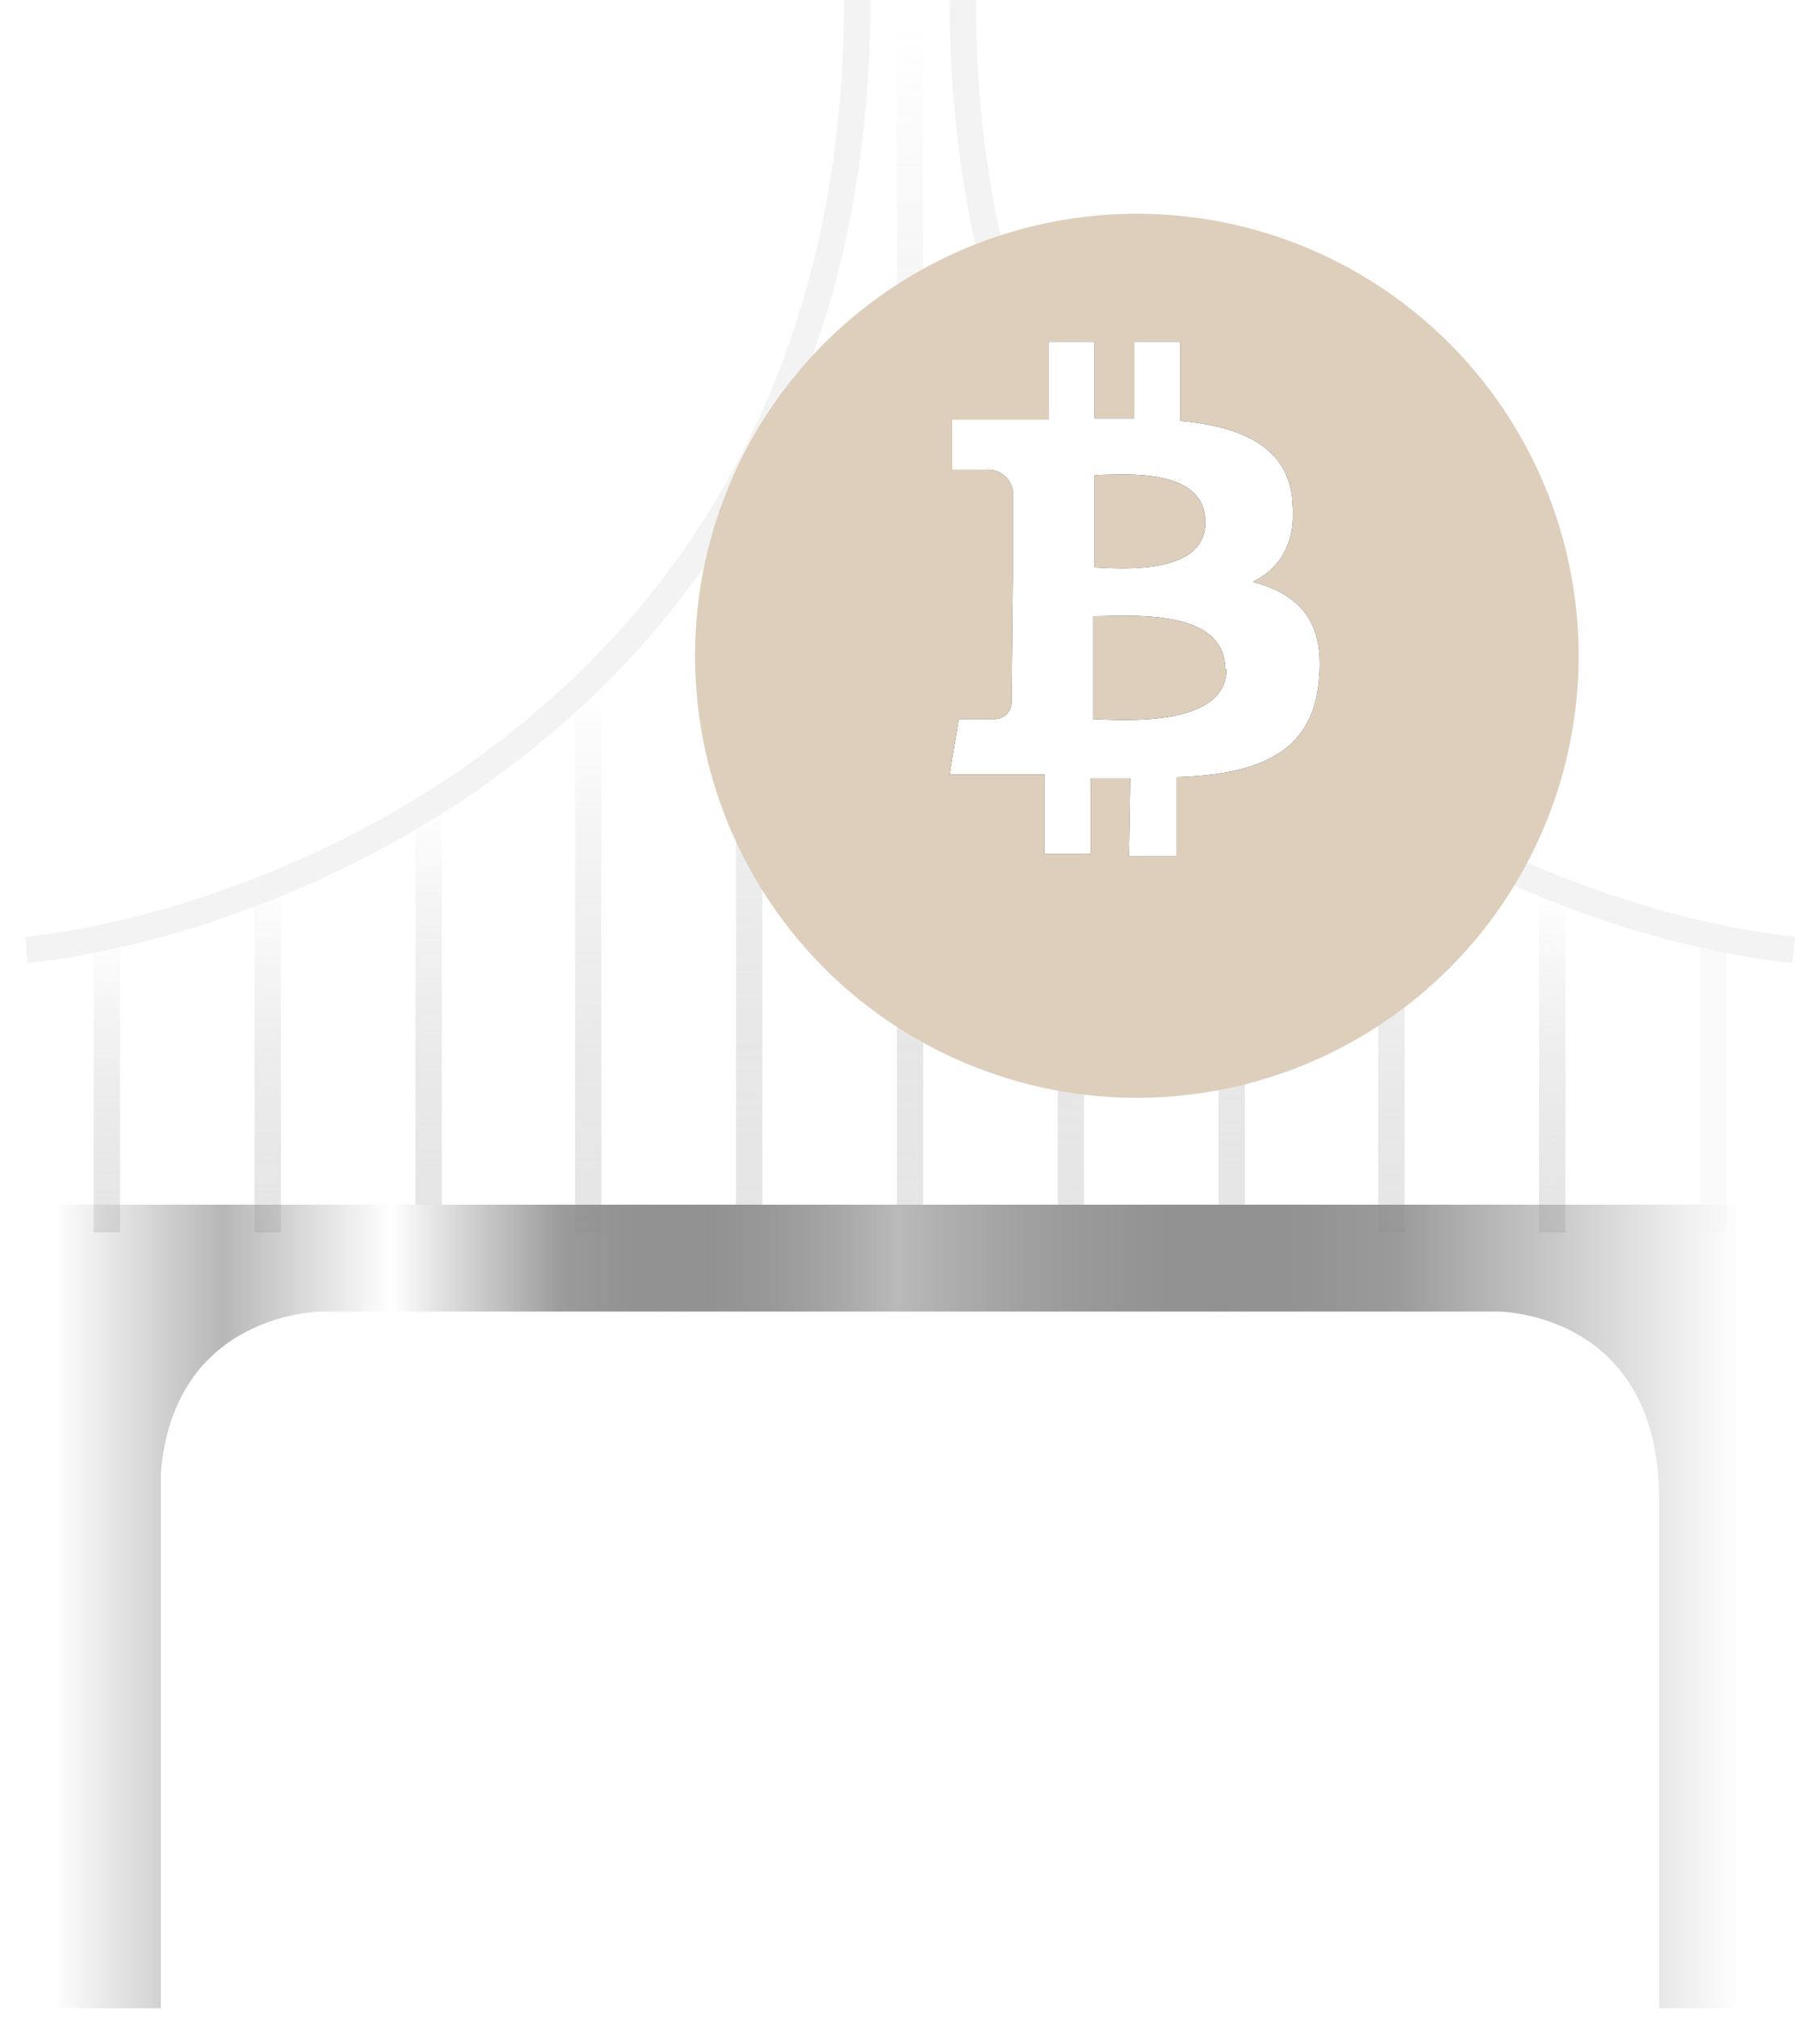 <svg xmlns="http://www.w3.org/2000/svg" fill="none" viewBox="0 0 138 153">
  <path fill="url(#a)" d="M138 91.3H0v60.9h12.2v-40.6c1-12.2 12.2-12.2 12.2-12.2h89.2s12.2 0 12.2 14.2v38.6H138V91.3Z"/>
  <path stroke="url(#b)" stroke-width="2" d="M20.3 67v26.4" opacity=".4"/>
  <path stroke="url(#c)" stroke-width="2" d="M8.1 71v22.4" opacity=".4"/>
  <path stroke="url(#d)" stroke-width="2" d="M32.5 60.9v30.4" opacity=".4"/>
  <path stroke="url(#e)" stroke-width="2" d="M44.6 52.8v40.6" opacity=".4"/>
  <path stroke="url(#f)" stroke-width="2" d="M56.8 36.5v54.8" opacity=".4"/>
  <path stroke="url(#g)" stroke-width="2" d="M69 2v89.3" opacity=".4"/>
  <path stroke="url(#h)" stroke-width="2" d="M81.2 35.5v55.8" opacity=".4"/>
  <path stroke="url(#i)" stroke-width="2" d="M93.4 50.7v40.6" opacity=".4"/>
  <path stroke="url(#j)" stroke-width="2" d="M105.5 60.9v32.5" opacity=".4"/>
  <path stroke="url(#k)" stroke-width="2" d="M117.7 68v25.4" opacity=".4"/>
  <path stroke="#F3F3F3" stroke-width="2" d="M129.9 71v22.4" opacity=".4"/>
  <path stroke="#F3F3F3" stroke-width="2" d="M2 72c21-2.3 63-20 63-72M136 72c-21-2.3-63-20-63-72"/>
  <g filter="url(#l)">
    <circle cx="86.2" cy="45.7" r="33.5" fill="#DECFBD"/>
  </g>
  <path fill="#000" d="M98 38c-.3-4.2-4-5.7-8.5-6.1v-6H86v5.8H83v-5.8h-3.5v5.9h-7.3v3.8h2.6a1.9 1.9 0 0 1 2 1.6v6.7h.3-.3l-.1 9.4a1.3 1.3 0 0 1-1.4 1.2h-2.6l-.7 4.2H79.2v6h3.5V59h3l-.1 5.9h3.6v-6c6-.2 10.3-1.7 10.8-7.3.5-4.6-1.6-6.6-5-7.5 2-1 3.3-2.9 3-6Zm-5 12.7c0 4.4-7.7 3.9-10.1 3.8v-7.8c2.5 0 10-.7 10 4Zm-1.6-11.1c0 4-6.4 3.5-8.4 3.4v-7c2 0 8.4-.7 8.4 3.6Z"/>
  <path fill="#fff" d="M98 38c-.3-4.2-4-5.7-8.5-6.1v-6H86v5.8H83v-5.8h-3.5v5.9h-7.3v3.8h2.6a1.9 1.9 0 0 1 2 1.6v6.7h.3-.3l-.1 9.4a1.3 1.3 0 0 1-1.4 1.2h-2.6l-.7 4.2H79.2v6h3.5V59h3l-.1 5.9h3.6v-6c6-.2 10.3-1.7 10.8-7.3.5-4.6-1.6-6.6-5-7.5 2-1 3.3-2.9 3-6Zm-5 12.7c0 4.4-7.7 3.9-10.1 3.8v-7.8c2.5 0 10-.7 10 4Zm-1.6-11.1c0 4-6.4 3.5-8.4 3.4v-7c2 0 8.4-.7 8.4 3.6Z"/>
  <defs>
    <linearGradient id="a" x1="4.1" x2="131.9" y1="79" y2="79" gradientUnits="userSpaceOnUse">
      <stop stop-color="#fff"/>
      <stop offset=".1" stop-color="#B7B7B7"/>
      <stop offset=".2" stop-color="#fff"/>
      <stop offset=".3" stop-color="#9C9C9C"/>
      <stop offset=".5" stop-color="#181818" stop-opacity=".3"/>
      <stop offset=".8" stop-color="#9C9C9C"/>
      <stop offset="1" stop-color="#fff"/>
    </linearGradient>
    <linearGradient id="b" x1="20.8" x2="20.8" y1="67" y2="124.8" gradientUnits="userSpaceOnUse">
      <stop stop-color="#fff"/>
      <stop offset="1" stop-opacity="0"/>
    </linearGradient>
    <linearGradient id="c" x1="8.6" x2="8.6" y1="71" y2="120" gradientUnits="userSpaceOnUse">
      <stop stop-color="#fff"/>
      <stop offset="1" stop-opacity="0"/>
    </linearGradient>
    <linearGradient id="d" x1="33" x2="33" y1="60.9" y2="127.6" gradientUnits="userSpaceOnUse">
      <stop stop-color="#fff"/>
      <stop offset="1" stop-opacity="0"/>
    </linearGradient>
    <linearGradient id="e" x1="45.1" x2="45.1" y1="52.8" y2="141.7" gradientUnits="userSpaceOnUse">
      <stop stop-color="#fff"/>
      <stop offset="1" stop-opacity="0"/>
    </linearGradient>
    <linearGradient id="f" x1="57.3" x2="57.3" y1="36.5" y2="156.7" gradientUnits="userSpaceOnUse">
      <stop stop-color="#fff"/>
      <stop offset="1" stop-opacity="0"/>
    </linearGradient>
    <linearGradient id="g" x1="69.5" x2="69.5" y1="2" y2="197.8" gradientUnits="userSpaceOnUse">
      <stop stop-color="#fff"/>
      <stop offset="1" stop-opacity="0"/>
    </linearGradient>
    <linearGradient id="h" x1="81.2" x2="72.4" y1="35.5" y2="157.2" gradientUnits="userSpaceOnUse">
      <stop stop-color="#fff"/>
      <stop offset="1" stop-opacity="0"/>
    </linearGradient>
    <linearGradient id="i" x1="93.9" x2="93.9" y1="50.7" y2="139.7" gradientUnits="userSpaceOnUse">
      <stop stop-color="#fff"/>
      <stop offset="1" stop-opacity="0"/>
    </linearGradient>
    <linearGradient id="j" x1="106" x2="106" y1="60.9" y2="132.1" gradientUnits="userSpaceOnUse">
      <stop stop-color="#fff"/>
      <stop offset="1" stop-opacity="0"/>
    </linearGradient>
    <linearGradient id="k" x1="117.7" x2="114" y1="68" y2="123.4" gradientUnits="userSpaceOnUse">
      <stop stop-color="#fff"/>
      <stop offset="1" stop-opacity="0"/>
    </linearGradient>
    <filter id="l" width="75" height="75" x="48.8" y="12.2" color-interpolation-filters="sRGB" filterUnits="userSpaceOnUse">
      <feFlood flood-opacity="0" result="BackgroundImageFix"/>
      <feColorMatrix in="SourceAlpha" result="hardAlpha" values="0 0 0 0 0 0 0 0 0 0 0 0 0 0 0 0 0 0 127 0"/>
      <feOffset dy="4"/>
      <feGaussianBlur stdDeviation="2"/>
      <feColorMatrix values="0 0 0 0 0 0 0 0 0 0 0 0 0 0 0 0 0 0 0.25 0"/>
      <feBlend in2="BackgroundImageFix" result="effect1_dropShadow"/>
      <feBlend in="SourceGraphic" in2="effect1_dropShadow" result="shape"/>
    </filter>
  </defs>
</svg>